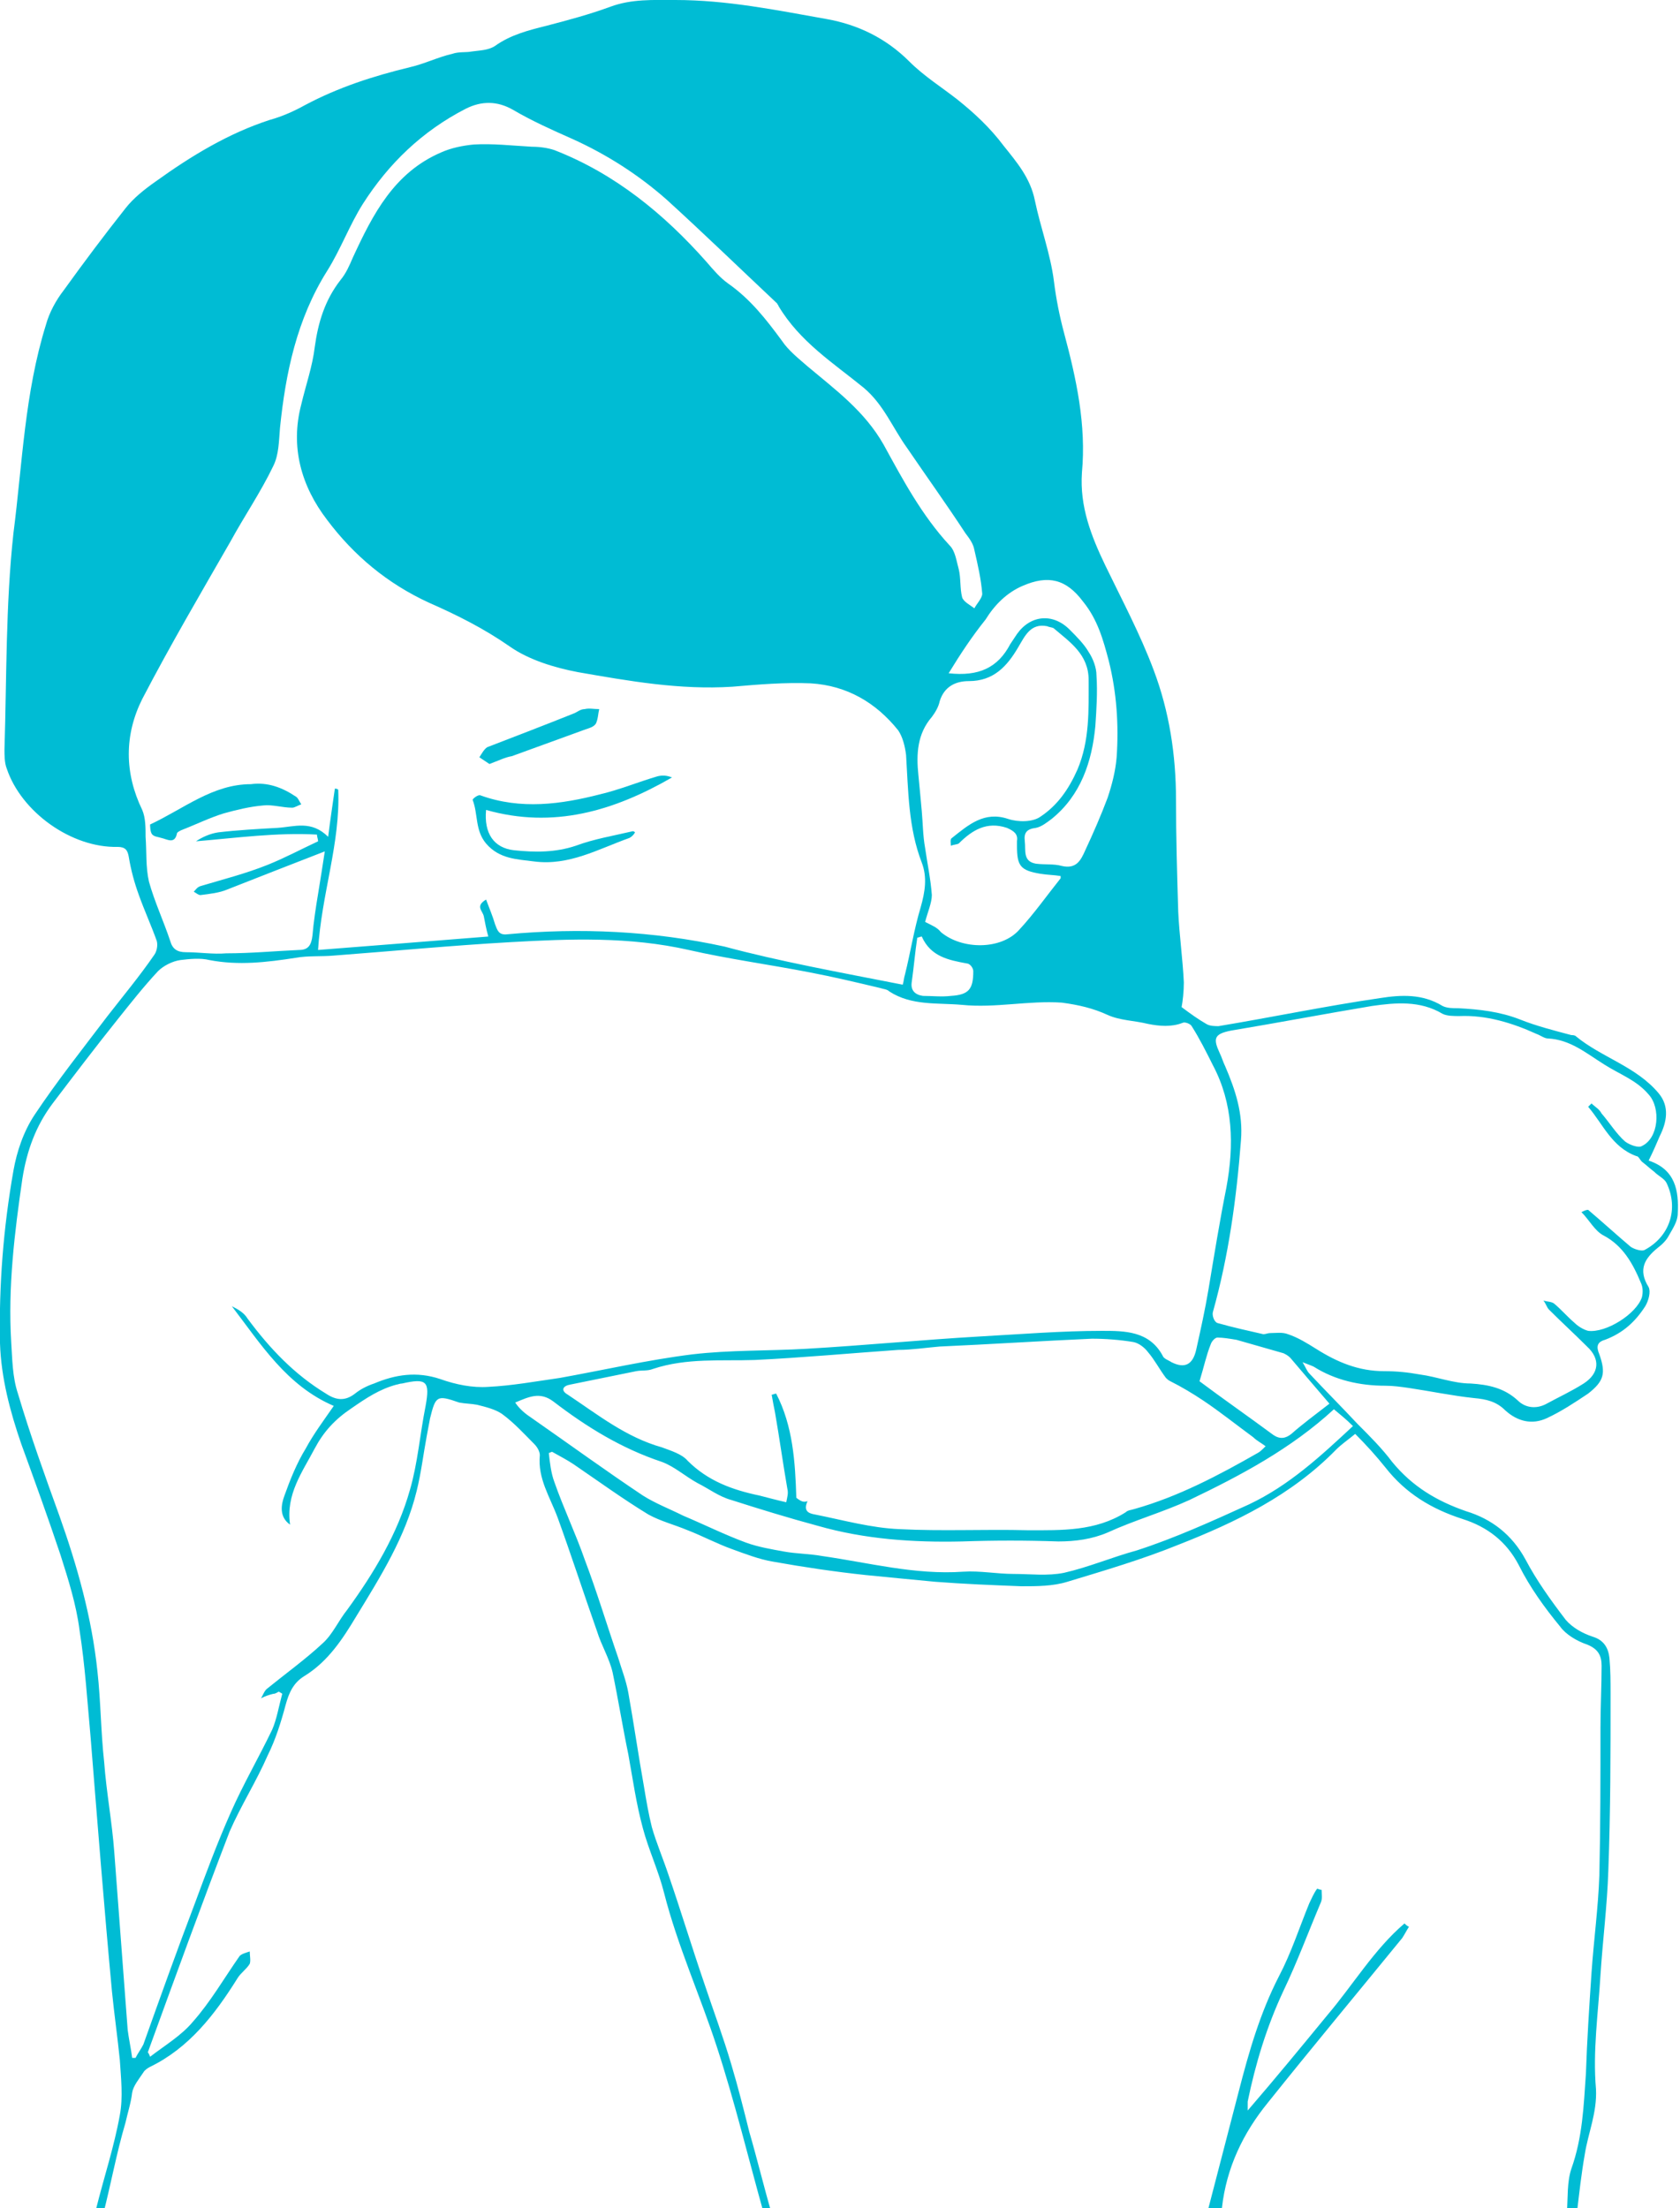 <?xml version="1.0" encoding="utf-8"?>
<!-- Generator: Adobe Illustrator 18.1.1, SVG Export Plug-In . SVG Version: 6.00 Build 0)  -->
<!DOCTYPE svg PUBLIC "-//W3C//DTD SVG 1.1//EN" "http://www.w3.org/Graphics/SVG/1.1/DTD/svg11.dtd">
<svg version="1.1" id="Layer_1" xmlns="http://www.w3.org/2000/svg" xmlns:xlink="http://www.w3.org/1999/xlink" x="0px" y="0px"
	 viewBox="0 0 150 197.1" style="enable-background:new 0 0 150 197.1;" xml:space="preserve">
<style type="text/css">
	.st0{fill:#00BCD4;}
</style>
<g id="cough-girl">
	<path class="st0" d="M8.6,197.1c0.7-2.8,1.6-5.5,2.1-8.3c0.3-1.6,0.1-3.3,0-4.9c-0.2-2-0.5-4.1-0.7-6.1c-0.7-7.5-1.3-15.1-1.9-22.6
		c-0.3-3.3-0.5-6.5-1-9.7c-0.3-2.3-1-4.5-1.7-6.7c-1.1-3.3-2.3-6.6-3.5-9.9c-1-2.9-1.8-5.9-1.9-9c-0.1-5.2,0.3-10.3,1.2-15.4
		c0.3-1.7,0.9-3.5,1.9-5c2-3,4.3-5.9,6.5-8.8c1.4-1.8,2.9-3.6,4.2-5.5c0.2-0.3,0.3-0.8,0.2-1.2c-0.5-1.4-1.1-2.7-1.6-4.1
		c-0.4-1.1-0.7-2.2-0.9-3.4c-0.1-0.6-0.3-0.9-1-0.9c-4.1,0.1-8.6-3.1-9.9-7c-0.2-0.5-0.2-1.2-0.2-1.7c0.2-6.4,0.1-12.9,0.8-19.3
		C2,41.4,2.2,35.1,4.1,29c0.3-1.1,0.9-2.2,1.6-3.1c1.8-2.5,3.6-4.9,5.5-7.3c0.7-0.9,1.7-1.7,2.7-2.4c3.2-2.3,6.5-4.3,10.2-5.5
		c1.1-0.3,2.2-0.8,3.1-1.3c3-1.6,6.1-2.6,9.4-3.4c1.3-0.3,2.5-0.9,3.8-1.2c0.6-0.2,1.2-0.1,1.7-0.2c0.7-0.1,1.5-0.1,2.1-0.5
		c1.4-1,3-1.4,4.6-1.8c1.9-0.5,3.8-1,5.7-1.7C56.4-0.1,58.3,0,60.3,0c4.6,0,9,0.9,13.5,1.7c2.8,0.5,5.3,1.7,7.4,3.8
		c1.3,1.3,2.9,2.3,4.3,3.4c1.5,1.2,2.9,2.5,4.1,4.1c1.2,1.5,2.4,2.9,2.8,4.9c0.5,2.4,1.4,4.8,1.7,7.2c0.2,1.6,0.5,3.1,0.9,4.6
		c1.1,4.1,2,8.2,1.6,12.5c-0.2,3,0.8,5.6,2.1,8.3c1.5,3.1,3.1,6.1,4.3,9.3c1.4,3.7,2,7.6,2,11.6c0,3.3,0.1,6.7,0.2,10
		c0.1,2.1,0.4,4.2,0.5,6.3c0,0.8-0.1,1.7-0.2,2.2c0.8,0.6,1.5,1.1,2.2,1.5c0.3,0.2,0.8,0.2,1.1,0.2c4.8-0.8,9.6-1.8,14.4-2.5
		c1.9-0.3,3.8-0.4,5.6,0.7c0.4,0.2,0.9,0.2,1.4,0.2c1.9,0.1,3.7,0.3,5.5,1c1.5,0.6,3.1,1,4.6,1.4c0.1,0,0.3,0,0.4,0.1
		c2.3,1.9,5.4,2.7,7.4,5.1c1,1.2,0.7,2.6,0.1,3.8c-0.3,0.7-0.6,1.4-1,2.2c2.4,0.8,2.7,2.7,2.6,4.7c0,0.7-0.4,1.3-0.8,2
		c-0.2,0.4-0.6,0.8-1,1.1c-1.1,0.9-1.8,1.9-0.8,3.5c0.2,0.4,0,1.2-0.3,1.7c-0.9,1.4-2,2.4-3.6,3c-0.7,0.2-0.8,0.6-0.5,1.3
		c0.6,1.7,0.4,2.4-1,3.5c-1.2,0.8-2.4,1.6-3.7,2.2c-1.3,0.6-2.6,0.3-3.7-0.7c-0.8-0.8-1.7-1-2.8-1.1c-1.9-0.2-3.8-0.6-5.8-0.9
		c-0.7-0.1-1.4-0.2-2.1-0.2c-2.3,0-4.5-0.5-6.4-1.7c-0.2-0.1-0.5-0.2-1-0.4c0.3,0.5,0.4,0.8,0.6,1c1.4,1.5,2.9,3,4.3,4.5
		c1.1,1.1,2.2,2.2,3.1,3.4c1.8,2.2,4,3.5,6.6,4.4c2.3,0.7,4.1,2.1,5.3,4.3c1,1.9,2.3,3.7,3.6,5.4c0.6,0.7,1.5,1.2,2.4,1.5
		c1,0.3,1.4,1,1.5,1.9c0.1,1.1,0.1,2.1,0.1,3.2c0,5.3,0,10.5-0.2,15.8c-0.1,3.1-0.5,6.2-0.7,9.3c-0.2,3.4-0.7,6.8-0.4,10.2
		c0.1,2.1-0.7,3.9-1,5.8c-0.3,1.7-0.5,3.5-0.7,5.2c-0.3,0-0.6,0-0.9,0c0.1-1.3,0-2.7,0.4-3.9c1-2.8,1.1-5.6,1.3-8.5
		c0.1-3,0.3-6,0.5-9c0.2-2.9,0.6-5.8,0.7-8.7c0.1-4.4,0.1-8.8,0.1-13.2c0-1.8,0.1-3.7,0.1-5.5c0-0.9-0.3-1.5-1.3-1.9
		c-0.9-0.3-1.9-0.9-2.4-1.6c-1.4-1.7-2.7-3.5-3.7-5.5c-1.1-2.1-2.8-3.4-5-4.1c-2.8-0.9-5.1-2.3-6.9-4.6c-0.8-1-1.7-2-2.7-3
		c-0.6,0.5-1.2,0.9-1.7,1.4c-4,4.1-9,6.5-14.1,8.5c-3.2,1.3-6.6,2.3-9.9,3.3c-1.3,0.4-2.7,0.4-4.1,0.4c-2.6-0.1-5.1-0.2-7.7-0.4
		c-2.1-0.2-4.2-0.4-6.2-0.6c-2.8-0.3-5.5-0.7-8.3-1.2c-1.2-0.2-2.5-0.7-3.6-1.1c-1.4-0.5-2.7-1.2-4-1.7c-1.2-0.5-2.4-0.8-3.5-1.4
		c-2.3-1.4-4.5-3-6.7-4.5c-0.6-0.4-1.2-0.7-1.9-1.1c-0.1,0-0.2,0.1-0.3,0.1c0.1,0.9,0.2,1.8,0.5,2.6c0.8,2.3,1.9,4.6,2.7,6.9
		c1.1,2.9,2,5.9,3,8.8c0.3,1,0.7,2,0.9,3.1c0.5,2.8,0.9,5.6,1.4,8.4c0.2,1.2,0.4,2.4,0.7,3.6c0.4,1.4,1,2.8,1.5,4.3
		c1.1,3.2,2.1,6.5,3.2,9.7c0.8,2.4,1.7,4.8,2.4,7.2c0.6,2,1.1,4,1.6,6c0.7,2.4,1.3,4.9,2,7.3c-0.2,0-0.4,0-0.7,0
		c-1.4-5-2.6-10-4.2-14.9c-1.5-4.6-3.5-9-4.7-13.7c-0.5-2-1.4-3.9-1.9-5.8c-0.6-2.2-0.9-4.4-1.3-6.6c-0.5-2.4-0.9-4.9-1.4-7.3
		c-0.3-1.3-1-2.4-1.4-3.7c-1.2-3.4-2.3-6.8-3.5-10.1c-0.7-1.9-1.8-3.5-1.6-5.6c0-0.3-0.2-0.7-0.5-1c-0.9-0.9-1.8-1.9-2.9-2.7
		c-0.6-0.4-1.4-0.6-2.2-0.8c-0.5-0.1-1.1-0.1-1.6-0.2c-2-0.7-2.1-0.6-2.6,1.4c-0.1,0.5-0.2,1.1-0.3,1.6c-0.3,1.6-0.5,3.3-0.9,4.9
		c-1,4.1-3.2,7.6-5.4,11.2c-1.2,2-2.5,4-4.6,5.3c-1,0.6-1.4,1.5-1.7,2.6c-0.4,1.5-0.9,3.1-1.6,4.5c-1,2.3-2.4,4.5-3.4,6.8
		c-2.5,6.5-4.9,13.1-7.3,19.7c0,0,0.1,0.1,0.2,0.4c1.3-1,2.8-1.9,3.8-3.1c1.6-1.8,2.8-3.9,4.2-5.9c0.2-0.2,0.6-0.3,0.9-0.4
		c0,0.4,0.1,0.8,0,1.1c-0.3,0.5-0.8,0.8-1.1,1.3c-2,3.2-4.3,6.2-7.8,7.9c-0.2,0.1-0.5,0.3-0.6,0.5c-0.4,0.6-0.9,1.2-1,1.8
		c-0.1,0.9-0.4,1.8-0.6,2.7c-0.8,2.7-1.3,5.5-2,8.2C9.4,197.1,9,197.1,8.6,197.1z M25.2,151.2c-0.1-0.1-0.2-0.1-0.3-0.2
		c-0.2,0.1-0.3,0.2-0.5,0.2c-0.4,0.1-0.7,0.2-1.1,0.4c0.2-0.3,0.3-0.7,0.6-0.9c1.6-1.3,3.4-2.6,4.9-4c0.9-0.8,1.4-2,2.2-3
		c2.4-3.3,4.5-6.8,5.6-10.7c0.7-2.4,0.9-5,1.4-7.5c0.4-2.2,0.1-2.5-2.1-2c-0.2,0-0.4,0.1-0.5,0.1c-1.5,0.4-2.7,1.2-4,2.1
		c-1.5,1-2.5,2.1-3.3,3.6c-1.1,2.1-2.6,4.1-2.2,6.8c-1-0.7-0.8-1.8-0.5-2.6c0.5-1.4,1.1-2.9,1.9-4.2c0.7-1.3,1.6-2.5,2.5-3.8
		c-4.2-1.8-6.5-5.5-9.1-8.9c0.6,0.3,1.1,0.6,1.4,1.1c2,2.7,4.2,5,7,6.7c0.9,0.6,1.7,0.7,2.6,0c0.5-0.4,1.1-0.7,1.7-0.9
		c1.9-0.8,3.8-1.1,5.9-0.4c1.4,0.5,2.9,0.8,4.3,0.7c2.1-0.1,4.3-0.5,6.4-0.8c3.9-0.7,7.8-1.6,11.8-2.1c3.4-0.4,6.8-0.3,10.2-0.5
		c5.2-0.3,10.3-0.8,15.5-1.1c3.6-0.2,7.3-0.5,10.9-0.5c2,0,4.2,0,5.4,2.2c0.1,0.3,0.5,0.4,0.8,0.6c1.2,0.6,1.9,0.2,2.2-1.1
		c0.4-1.8,0.8-3.6,1.1-5.4c0.5-3,1-6.1,1.6-9.1c0.7-3.8,0.6-7.5-1.2-10.9c-0.6-1.2-1.2-2.4-1.9-3.5c-0.1-0.2-0.6-0.4-0.8-0.3
		c-1,0.4-2.1,0.3-3.1,0.1c-1.2-0.3-2.5-0.3-3.6-0.8c-1.3-0.6-2.6-0.9-4.1-1.1c-3-0.2-5.9,0.5-8.9,0.2c-2.2-0.2-4.5,0.1-6.5-1.2
		c-0.2-0.2-0.5-0.2-0.8-0.3c-2.1-0.5-4.2-1-6.3-1.4c-3.6-0.7-7.3-1.2-10.8-2c-5.3-1.2-10.6-1-15.9-0.7c-5.3,0.3-10.5,0.8-15.8,1.2
		c-1.1,0.1-2.3,0-3.4,0.2c-2.6,0.4-5.1,0.7-7.7,0.2c-0.8-0.2-1.8-0.1-2.6,0c-0.7,0.1-1.5,0.5-2,1c-1.3,1.4-2.4,2.8-3.6,4.3
		c-2,2.5-3.9,5-5.8,7.5c-1.5,2-2.3,4.2-2.7,6.7c-0.7,4.8-1.3,9.7-1,14.6c0.1,1.5,0.1,3.1,0.6,4.6c1.1,3.7,2.4,7.3,3.7,10.9
		c1.6,4.5,2.9,9.1,3.4,13.9c0.3,2.7,0.3,5.4,0.6,8.1c0.2,2.7,0.7,5.3,0.9,8c0.4,5.3,0.8,10.6,1.2,15.9c0.1,0.8,0.3,1.7,0.4,2.5
		c0.1,0,0.2,0,0.3,0c0.2-0.4,0.5-0.8,0.7-1.2c1.5-4.2,3-8.4,4.6-12.6c1-2.7,2-5.4,3.2-8.1c1.1-2.5,2.5-4.9,3.7-7.4
		C24.7,153.5,24.9,152.3,25.2,151.2z M80.6,87.9c0.1-0.3,0.1-0.6,0.2-0.9c0.5-2,0.8-4,1.4-6c0.4-1.4,0.6-2.7,0.1-4
		c-1.2-3.1-1.2-6.4-1.4-9.6c-0.1-0.8-0.3-1.6-0.7-2.2c-2-2.5-4.6-4-7.8-4.2c-2.3-0.1-4.7,0.1-7,0.3c-4.7,0.3-9.2-0.5-13.8-1.3
		c-2.1-0.4-4.4-1.1-6.1-2.3c-2.3-1.6-4.7-2.8-7.2-3.9c-3.7-1.7-6.7-4.2-9.1-7.4c-2.3-3-3.3-6.5-2.3-10.3c0.4-1.7,1-3.4,1.2-5.1
		c0.3-2.2,0.9-4.2,2.3-6c0.5-0.6,0.8-1.3,1.1-2c1.8-3.9,3.7-7.6,7.9-9.4c0.9-0.4,1.9-0.6,2.9-0.7c1.7-0.1,3.4,0.1,5.2,0.2
		c0.7,0,1.4,0.1,2,0.3c5.4,2.1,9.8,5.7,13.6,10c0.6,0.7,1.2,1.4,1.9,1.9c2,1.4,3.4,3.2,4.8,5.1c0.6,0.9,1.5,1.6,2.3,2.3
		c2.5,2.1,5.1,4,6.8,7c1.7,3.1,3.4,6.3,5.9,9c0.5,0.5,0.6,1.4,0.8,2.1c0.2,0.8,0.1,1.7,0.3,2.5c0.1,0.4,0.7,0.7,1.1,1
		c0.2-0.4,0.7-0.9,0.7-1.3c-0.1-1.3-0.4-2.6-0.7-3.9c-0.1-0.6-0.5-1.1-0.8-1.5c-1.7-2.6-3.5-5.1-5.2-7.6c-1.3-1.8-2.1-3.9-3.9-5.4
		c-2.7-2.2-5.7-4.1-7.6-7.3c0-0.1-0.1-0.1-0.1-0.2c-3.3-3.1-6.6-6.3-9.9-9.3c-2.5-2.2-5.3-4-8.4-5.4c-1.8-0.8-3.6-1.6-5.3-2.6
		c-1.4-0.8-2.8-0.8-4.2-0.1c-3.9,2-6.9,4.9-9.2,8.5c-1.2,1.9-2,4.1-3.2,6c-2.7,4.3-3.7,9.1-4.2,14c-0.1,1.2-0.1,2.4-0.6,3.4
		c-1.1,2.3-2.6,4.5-3.8,6.7c-2.7,4.7-5.4,9.3-7.9,14.1c-1.6,3.2-1.6,6.6,0,9.9c0.3,0.7,0.3,1.6,0.3,2.4c0.1,1.3,0,2.7,0.3,4
		c0.5,1.8,1.3,3.5,1.9,5.3c0.2,0.7,0.6,1,1.4,1c1.2,0,2.4,0.2,3.6,0.1c2.2,0,4.3-0.2,6.5-0.3c0.8,0,1.1-0.4,1.2-1.3
		c0.1-1.2,0.3-2.5,0.5-3.7c0.2-1.2,0.4-2.5,0.6-3.8c-3.1,1.2-5.9,2.3-8.7,3.4c-0.7,0.3-1.6,0.4-2.4,0.5c-0.2,0-0.4-0.2-0.6-0.3
		c0.2-0.2,0.3-0.4,0.6-0.5c2-0.6,4-1.1,6-1.9c1.5-0.6,3-1.4,4.5-2.1c0-0.2-0.1-0.4-0.1-0.6c-3.6-0.2-7.2,0.3-10.8,0.6
		c0.6-0.4,1.3-0.7,2-0.8c1.7-0.2,3.5-0.3,5.3-0.4c1.5-0.1,3-0.7,4.5,0.8c0.2-1.6,0.4-2.9,0.6-4.3c0.1,0,0.2,0,0.3,0.1
		c0.2,4.8-1.5,9.3-1.8,14.3c5.2-0.4,10.1-0.8,15.2-1.2c-0.2-0.7-0.3-1.3-0.4-1.8c-0.1-0.5-0.8-0.9,0.2-1.5c0.3,0.8,0.6,1.5,0.8,2.2
		c0.2,0.5,0.3,1,1.1,0.9c6.5-0.6,13-0.3,19.4,1.1C69.5,85.8,75,86.8,80.6,87.9z M141.8,98.8c0.1-0.1,0.2-0.2,0.3-0.3
		c0.3,0.3,0.7,0.5,0.9,0.9c0.7,0.8,1.3,1.8,2.1,2.5c0.4,0.3,1.2,0.6,1.5,0.4c1.5-0.7,1.7-3.4,0.6-4.6c-1.1-1.3-2.6-1.8-4-2.7
		c-1.6-1-3-2.2-5-2.3c-0.3,0-0.7-0.3-1-0.4c-2.2-1-4.5-1.7-6.9-1.6c-0.5,0-1.1,0-1.5-0.2c-2-1.2-4.2-1-6.3-0.7
		c-4.2,0.7-8.4,1.5-12.6,2.2c-1.5,0.3-1.6,0.7-1,2c0.2,0.4,0.3,0.8,0.5,1.2c0.9,2.1,1.6,4.2,1.4,6.6c-0.4,5.2-1.1,10.3-2.5,15.3
		c-0.1,0.3,0.1,0.9,0.4,1c1.4,0.4,2.8,0.7,4.1,1c0.2,0,0.4-0.1,0.6-0.1c0.5,0,1.1-0.1,1.6,0.1c0.9,0.3,1.7,0.8,2.5,1.3
		c1.9,1.2,3.8,2,6.1,2c1.1,0,2.1,0.1,3.2,0.3c1.5,0.2,3,0.8,4.5,0.8c1.6,0.1,3,0.4,4.2,1.5c0.7,0.7,1.7,0.8,2.6,0.3
		c1.1-0.6,2.2-1.1,3.3-1.8c1.4-0.9,1.5-2.2,0.3-3.3c-1.1-1.1-2.3-2.2-3.4-3.3c-0.2-0.2-0.3-0.6-0.5-0.8c0.4,0.1,0.8,0.1,1,0.3
		c0.6,0.5,1.1,1.1,1.8,1.7c0.3,0.3,0.8,0.6,1.2,0.7c1.6,0.2,4.3-1.5,4.8-3c0.1-0.4,0.1-0.9-0.1-1.3c-0.7-1.7-1.6-3.3-3.3-4.2
		c-0.8-0.4-1.3-1.4-2-2.1c0.4-0.2,0.5-0.2,0.6-0.2c1.3,1.1,2.5,2.2,3.8,3.3c0.3,0.2,0.9,0.4,1.2,0.3c2.3-1.2,3.1-3.7,2-6
		c-0.2-0.4-0.7-0.6-1.1-1c-0.4-0.3-0.7-0.6-1.1-0.9c-0.2-0.2-0.3-0.5-0.5-0.5C143.9,102.4,143.1,100.3,141.8,98.8z M72.1,134
		c-0.4,0.9,0.1,1.1,0.7,1.2c2.5,0.5,5,1.2,7.5,1.3c3.8,0.2,7.6,0,11.5,0.1c3,0,6,0.1,8.7-1.6c0.2-0.2,0.5-0.2,0.8-0.3
		c3.9-1.1,7.5-3,11-5c0.2-0.1,0.4-0.3,0.7-0.6c-0.4-0.3-0.8-0.5-1.1-0.8c-1.5-1.1-3-2.3-4.5-3.3c-0.9-0.6-1.9-1.2-2.9-1.7
		c-0.2-0.1-0.3-0.2-0.4-0.3c-0.6-0.8-1-1.6-1.6-2.3c-0.3-0.4-0.8-0.8-1.3-0.9c-1.2-0.2-2.5-0.3-3.7-0.3c-4.5,0.2-9.1,0.5-13.6,0.7
		c-1.2,0.1-2.5,0.3-3.7,0.3c-4.3,0.3-8.6,0.7-12.8,0.9c-3,0.1-6.1-0.2-9.1,0.8c-0.5,0.2-1,0.1-1.5,0.2c-2,0.4-3.9,0.8-5.9,1.2
		c-0.6,0.1-0.9,0.5-0.2,0.9c2.7,1.8,5.2,3.8,8.4,4.7c0.8,0.3,1.8,0.6,2.3,1.2c1.8,1.8,4,2.6,6.4,3.1c0.8,0.2,1.5,0.4,2.4,0.6
		c0.1-0.5,0.2-0.8,0.1-1.2c-0.4-2.3-0.7-4.5-1.1-6.8c-0.1-0.5-0.2-1-0.3-1.6c0.1,0,0.3-0.1,0.4-0.1c1.5,2.9,1.7,6.1,1.8,9.3
		C71.6,134.1,71.8,134.1,72.1,134z M82.6,82.3c0.6,0.3,1.1,0.5,1.4,0.9c1.9,1.6,5.4,1.6,7-0.2c1.3-1.4,2.5-3.1,3.7-4.6
		c0,0,0-0.1,0-0.2c-0.6-0.1-1.2-0.1-1.8-0.2c-1.8-0.3-2.1-0.7-2.1-2.5c0-0.1,0-0.3,0-0.4c0.1-0.6-0.2-0.9-0.9-1.2
		c-1.8-0.6-3.1,0.2-4.3,1.4c-0.2,0.1-0.5,0.1-0.7,0.2c0-0.2-0.1-0.6,0.1-0.7c1.5-1.2,2.9-2.4,5-1.7c0.9,0.3,2.2,0.3,2.9-0.2
		c1.5-1,2.5-2.4,3.3-4.2c1.1-2.6,1-5.3,1-8c0-2.3-1.7-3.4-3.1-4.6c-0.1-0.1-0.4-0.1-0.6-0.2c-1.5-0.3-2,0.9-2.6,1.9
		c-1,1.7-2.2,3-4.4,3c-1.2,0-2.2,0.5-2.6,1.8c-0.1,0.5-0.4,1-0.7,1.4c-1.3,1.5-1.4,3.3-1.2,5.2c0.1,1,0.2,2.1,0.3,3.2
		c0.1,1.1,0.1,2.2,0.3,3.3c0.2,1.4,0.5,2.8,0.6,4.2C83.2,80.6,82.8,81.5,82.6,82.3z M119.1,125.8c-3.8,3.5-8.3,5.9-12.9,8.1
		c-2.4,1.1-4.9,1.8-7.3,2.9c-1.4,0.6-2.9,0.8-4.4,0.8c-2.9-0.1-5.7-0.1-8.6,0c-4.4,0.1-8.7-0.2-12.9-1.4c-2.6-0.7-5.2-1.5-7.7-2.3
		c-1.1-0.3-2-1-3-1.5c-1.1-0.6-2.1-1.5-3.2-1.9c-3.6-1.2-6.7-3.1-9.7-5.4c-1.2-0.9-2.2-0.4-3.4,0.1c0.4,0.6,0.9,1,1.5,1.4
		c3.3,2.3,6.6,4.7,9.9,6.9c1.1,0.7,2.4,1.2,3.6,1.8c1.9,0.8,3.7,1.7,5.6,2.4c1.1,0.4,2.3,0.6,3.4,0.8c1.1,0.2,2.3,0.2,3.4,0.4
		c4.2,0.6,8.3,1.7,12.6,1.4c1.5-0.1,3,0.2,4.5,0.2c1.5,0,3,0.2,4.5-0.1c2.2-0.5,4.3-1.4,6.5-2c3.4-1.1,6.7-2.6,10-4.1
		c3.6-1.7,6.4-4.3,9.3-7C120.2,126.7,119.7,126.3,119.1,125.8z M84.7,60.1c2.7,0.3,4.4-0.5,5.5-2.6c0.2-0.3,0.4-0.6,0.6-0.9
		c1.2-1.7,3.2-1.9,4.7-0.4c0.6,0.6,1.3,1.3,1.7,2c0.4,0.6,0.7,1.4,0.7,2.1c0.1,1.5,0,3-0.1,4.5c-0.3,3.2-1.3,6.2-3.9,8.3
		c-0.4,0.3-0.9,0.7-1.4,0.8c-0.8,0.1-1.1,0.4-1,1.2c0.1,0.8-0.2,1.8,1,2c0.8,0.1,1.6,0,2.3,0.2c1.3,0.3,1.7-0.5,2.1-1.4
		c0.7-1.5,1.4-3.1,2-4.7c0.4-1.2,0.7-2.4,0.8-3.6c0.2-2.9,0-5.8-0.7-8.6c-0.5-1.9-1-3.7-2.3-5.3c-1.5-2-3.1-2.4-5.4-1.4
		c-1.4,0.6-2.5,1.7-3.3,3C86.8,56.8,85.8,58.3,84.7,60.1z M118.7,125.3c-1.2-1.4-2.4-2.8-3.5-4.1c-0.2-0.2-0.4-0.3-0.6-0.4
		c-1.4-0.4-2.8-0.8-4.2-1.2c-0.6-0.1-1.2-0.2-1.7-0.2c-0.2,0-0.5,0.3-0.6,0.6c-0.4,1-0.6,2-1,3.3c2,1.5,4.3,3.1,6.6,4.8
		c0.6,0.4,1.1,0.3,1.6-0.1C116.2,127.2,117.4,126.3,118.7,125.3z M82.3,83.6c-0.1,0-0.3,0.1-0.4,0.1c-0.2,1.3-0.3,2.6-0.5,4
		c-0.1,0.7,0.3,1.1,1,1.2c0.8,0,1.7,0.1,2.5,0c1.6-0.1,2-0.6,2-2.2c0-0.3-0.3-0.7-0.6-0.7C84.7,85.7,83.1,85.4,82.3,83.6z"/>
	<path class="st0" d="M107.9,197.1c0.9-3.5,1.8-6.9,2.7-10.4c0.9-3.5,1.9-7,3.6-10.3c1.1-2.1,1.8-4.3,2.7-6.5
		c0.2-0.4,0.4-0.9,0.7-1.3c0.1,0,0.2,0.1,0.4,0.1c0,0.4,0.1,0.8-0.1,1.2c-1.1,2.6-2.1,5.3-3.3,7.8c-1.5,3.2-2.5,6.5-3.2,9.9
		c0,0.2,0,0.4,0,0.8c2.5-2.9,4.8-5.7,7.1-8.5c2.3-2.7,4.2-5.9,6.9-8.2c0.1,0.1,0.2,0.2,0.4,0.3c-0.2,0.3-0.4,0.7-0.6,1
		c-4,4.9-8,9.7-12,14.7c-2.2,2.7-3.7,5.8-4.1,9.4C108.8,197.1,108.3,197.1,107.9,197.1z"/>
	<path class="st0" d="M56.7,74.3c-0.1,0.2-0.3,0.4-0.5,0.5c-2.8,1-5.4,2.5-8.5,2.1c-1.5-0.2-3.1-0.2-4.3-1.6c-1-1.2-0.7-2.6-1.2-3.9
		c0-0.1,0.5-0.5,0.7-0.4c3.6,1.3,7.2,0.8,10.7-0.1c1.7-0.4,3.4-1.1,5.1-1.6c0.4-0.1,0.8-0.1,1.3,0.1c-5.2,3-10.6,4.6-16.6,2.9
		c-0.2,2.1,0.7,3.4,2.5,3.6c1.9,0.2,3.7,0.2,5.5-0.4c1.6-0.6,3.4-0.9,5.1-1.3C56.5,74.2,56.6,74.2,56.7,74.3z"/>
	<path class="st0" d="M22.4,70c1.5-0.2,2.8,0.3,4,1.1c0.2,0.1,0.3,0.4,0.5,0.7c-0.3,0.1-0.6,0.3-0.8,0.3c-0.9,0-1.8-0.3-2.6-0.2
		c-1.2,0.1-2.4,0.4-3.5,0.7c-1.3,0.4-2.5,1-3.8,1.5c-0.2,0.1-0.4,0.2-0.4,0.3c-0.2,1-0.9,0.5-1.4,0.4c-0.3-0.1-0.6-0.1-0.8-0.3
		c-0.2-0.2-0.2-0.8-0.2-0.9C16.4,72.2,19,70,22.4,70z"/>
	<path class="st0" d="M43.7,68.2c-0.3-0.2-0.6-0.4-0.9-0.6c0.2-0.3,0.4-0.7,0.7-0.9c2.6-1,5.2-2,7.7-3c0.3-0.1,0.6-0.4,1-0.4
		c0.4-0.1,0.8,0,1.3,0c-0.1,0.4-0.1,0.9-0.3,1.3c-0.2,0.3-0.6,0.4-0.9,0.5c-2.2,0.8-4.4,1.6-6.6,2.4C45.1,67.6,44.5,67.9,43.7,68.2z
		"/>
</g>
</svg>
